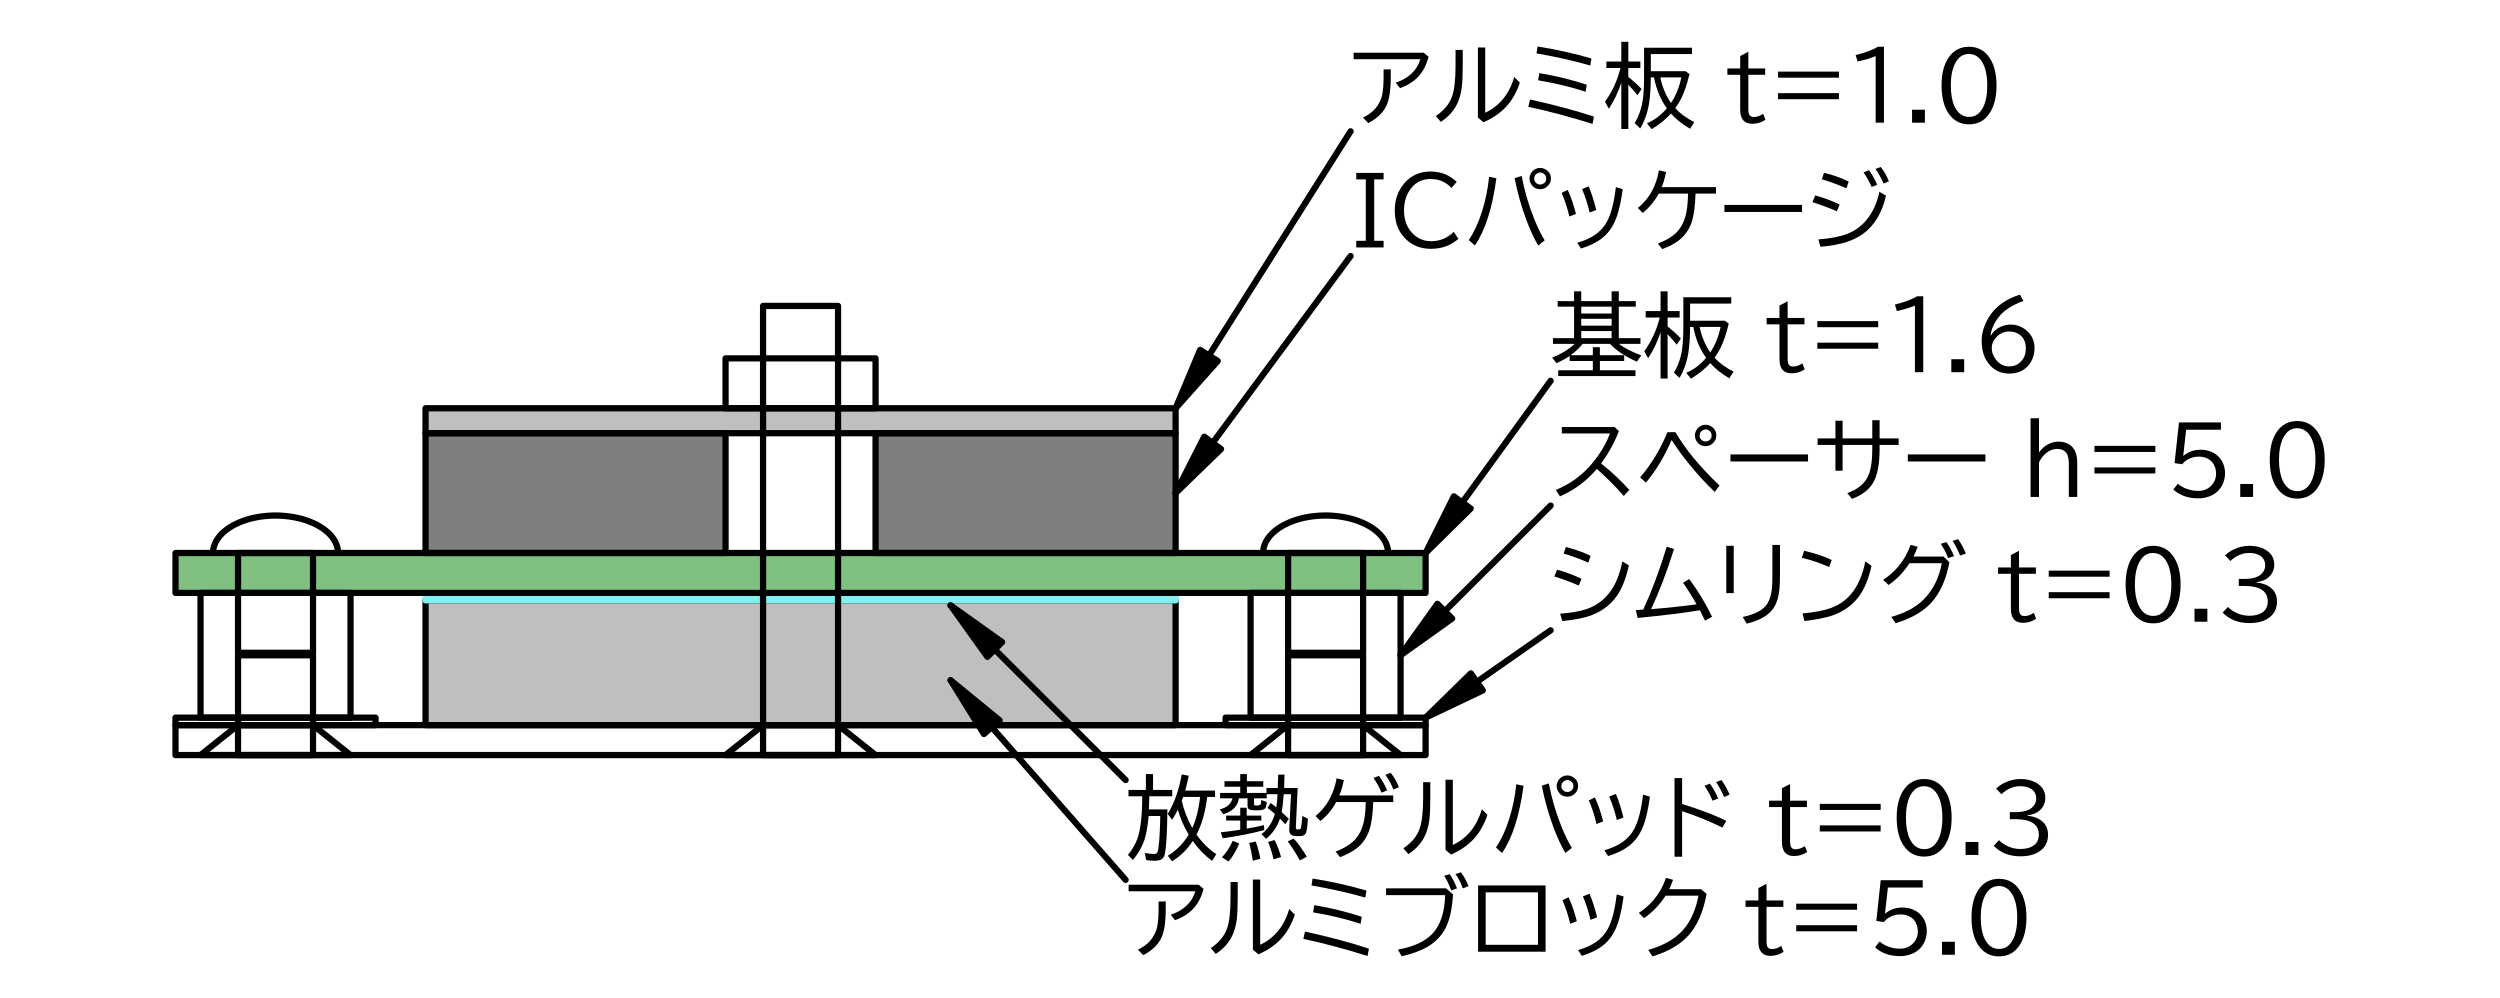 <?xml version="1.0" encoding="UTF-8" standalone="no"?>
<svg
   width="283pt"
   height="113pt"
   viewBox="0 0 283 113"
   version="1.2"
   id="svg1321"
   sodipodi:docname="heatsink-struct.svg"
   inkscape:version="1.1 (c68e22c387, 2021-05-23)"
   xmlns:inkscape="http://www.inkscape.org/namespaces/inkscape"
   xmlns:sodipodi="http://sodipodi.sourceforge.net/DTD/sodipodi-0.dtd"
   xmlns:xlink="http://www.w3.org/1999/xlink"
   xmlns="http://www.w3.org/2000/svg"
   xmlns:svg="http://www.w3.org/2000/svg">
  <sodipodi:namedview
     id="namedview1323"
     pagecolor="#ffffff"
     bordercolor="#666666"
     borderopacity="1.0"
     inkscape:pageshadow="2"
     inkscape:pageopacity="1"
     inkscape:pagecheckerboard="0"
     inkscape:document-units="pt"
     showgrid="false"
     inkscape:zoom="2"
     inkscape:cx="188.75"
     inkscape:cy="75.25"
     inkscape:window-width="1875"
     inkscape:window-height="925"
     inkscape:window-x="130"
     inkscape:window-y="130"
     inkscape:window-maximized="0"
     inkscape:current-layer="svg1321" />
  <defs
     id="defs940">
    <g
       id="g938">
      <symbol
         overflow="visible"
         id="glyph0-0">
        <path
           style="stroke:none;"
           d="M 1.297 -9.156 L 9.141 -9.156 L 9.141 1.25 L 1.297 1.25 Z M 4.938 -3.953 L 1.75 -8.266 L 1.75 0.359 Z M 5.219 -4.344 L 8.406 -8.703 L 2.031 -8.703 Z M 5.5 -3.953 L 8.688 0.359 L 8.688 -8.266 Z M 5.219 -3.562 L 2.031 0.797 L 8.406 0.797 Z M 5.219 -3.562 "
           id="path824" />
      </symbol>
      <symbol
         overflow="visible"
         id="glyph0-1">
        <path
           style="stroke:none;"
           d="M 0.344 -7.656 L 8.281 -7.656 L 8.828 -7.188 C 8.535 -6.051 8 -5.164 7.219 -4.531 C 6.781 -4.176 6.238 -3.879 5.594 -3.641 L 5.109 -4.266 C 6.066 -4.578 6.816 -5.094 7.359 -5.812 C 7.598 -6.145 7.773 -6.516 7.891 -6.922 L 0.344 -6.922 Z M 3.734 -5.766 L 4.547 -5.766 L 4.547 -4.906 C 4.547 -3.582 4.414 -2.578 4.156 -1.891 C 3.801 -0.984 3.082 -0.25 2 0.312 L 1.391 -0.312 C 2.141 -0.664 2.695 -1.125 3.062 -1.688 C 3.301 -2.062 3.469 -2.441 3.562 -2.828 C 3.676 -3.367 3.734 -4.062 3.734 -4.906 Z M 3.734 -5.766 "
           id="path827" />
      </symbol>
      <symbol
         overflow="visible"
         id="glyph0-2">
        <path
           style="stroke:none;"
           d="M 2.625 -7.969 L 3.438 -7.969 L 3.438 -6.188 C 3.438 -5.094 3.398 -4.258 3.328 -3.688 C 3.223 -2.957 3.051 -2.352 2.812 -1.875 C 2.406 -1.039 1.785 -0.359 0.953 0.172 L 0.391 -0.484 C 1.316 -1.109 1.93 -1.852 2.234 -2.719 C 2.492 -3.457 2.625 -4.602 2.625 -6.156 Z M 5.156 -8.25 L 5.984 -8.25 L 5.984 -0.859 C 6.703 -1.191 7.332 -1.66 7.875 -2.266 C 8.508 -2.992 8.973 -3.875 9.266 -4.906 L 9.906 -4.266 C 9.531 -3.16 9.004 -2.242 8.328 -1.516 C 7.66 -0.805 6.812 -0.227 5.781 0.219 L 5.156 -0.312 Z M 5.156 -8.25 "
           id="path830" />
      </symbol>
      <symbol
         overflow="visible"
         id="glyph0-3">
        <path
           style="stroke:none;"
           d="M 7.688 -6.203 C 5.852 -6.734 3.82 -7.191 1.594 -7.578 L 1.719 -8.359 C 3.926 -8.004 5.957 -7.551 7.812 -7 Z M 7.156 -3.234 C 5.508 -3.773 3.719 -4.207 1.781 -4.531 L 1.906 -5.344 C 3.801 -5.031 5.594 -4.594 7.281 -4.031 Z M 7.938 0.406 C 5.312 -0.414 2.891 -1.062 0.672 -1.531 L 0.859 -2.359 C 3.691 -1.734 6.102 -1.086 8.094 -0.422 Z M 7.938 0.406 "
           id="path833" />
      </symbol>
      <symbol
         overflow="visible"
         id="glyph0-4">
        <path
           style="stroke:none;"
           d="M 2.016 -4.266 C 1.691 -3.234 1.223 -2.25 0.609 -1.312 L 0.172 -2.109 C 0.992 -3.254 1.578 -4.523 1.922 -5.922 L 0.328 -5.922 L 0.328 -6.656 L 2.016 -6.656 L 2.016 -8.891 L 2.812 -8.891 L 2.812 -6.656 L 4.172 -6.656 L 4.172 -5.922 L 2.812 -5.922 L 2.812 -4.922 C 3.383 -4.461 3.883 -4.004 4.312 -3.547 L 3.844 -2.844 C 3.582 -3.176 3.254 -3.555 2.859 -3.984 C 2.836 -4.004 2.82 -4.023 2.812 -4.047 L 2.812 0.984 L 2.016 0.984 Z M 5.359 -7.5 L 5.359 -5.562 L 9.297 -5.562 L 9.734 -5.234 C 9.461 -4.098 9.145 -3.164 8.781 -2.438 C 8.602 -2.094 8.383 -1.738 8.125 -1.375 C 8.676 -0.77 9.395 -0.242 10.281 0.203 L 9.797 0.953 C 8.93 0.453 8.211 -0.117 7.641 -0.766 C 7.055 -0.117 6.328 0.469 5.453 1 L 4.922 0.344 C 5.461 0.094 5.914 -0.18 6.281 -0.484 C 6.562 -0.703 6.859 -0.992 7.172 -1.359 C 6.461 -2.348 5.977 -3.516 5.719 -4.859 L 5.359 -4.859 C 5.348 -3.711 5.285 -2.758 5.172 -2 C 5.016 -0.938 4.676 0.035 4.156 0.922 L 3.531 0.312 C 4.008 -0.477 4.316 -1.367 4.453 -2.359 C 4.547 -3.047 4.594 -3.906 4.594 -4.938 L 4.594 -8.219 L 10.016 -8.219 L 10.016 -7.5 Z M 7.641 -1.969 C 8.191 -2.789 8.582 -3.754 8.812 -4.859 L 6.438 -4.859 C 6.656 -3.785 7.055 -2.82 7.641 -1.969 Z M 7.641 -1.969 "
           id="path836" />
      </symbol>
      <symbol
         overflow="visible"
         id="glyph0-5">
        <path
           style="stroke:none;"
           d=""
           id="path839" />
      </symbol>
      <symbol
         overflow="visible"
         id="glyph0-6">
        <path
           style="stroke:none;"
           d="M 2.516 -7.766 L 2.516 -5.875 L 4.422 -5.875 L 4.422 -5.156 L 2.516 -5.156 L 2.516 -1.328 C 2.516 -1.035 2.539 -0.828 2.594 -0.703 C 2.676 -0.484 2.852 -0.375 3.125 -0.375 C 3.477 -0.375 3.832 -0.492 4.188 -0.734 L 4.453 -0.062 C 4.004 0.238 3.508 0.391 2.969 0.391 C 2.051 0.391 1.594 -0.141 1.594 -1.203 L 1.594 -5.156 L 0.141 -5.156 L 0.141 -5.875 L 1.594 -5.875 L 1.594 -7.281 Z M 2.516 -7.766 "
           id="path842" />
      </symbol>
      <symbol
         overflow="visible"
         id="glyph0-7">
        <path
           style="stroke:none;"
           d="M 0.938 -5.516 L 7.828 -5.516 L 7.828 -4.828 L 0.938 -4.828 Z M 0.938 -3.078 L 7.828 -3.078 L 7.828 -2.391 L 0.938 -2.391 Z M 0.938 -3.078 "
           id="path845" />
      </symbol>
      <symbol
         overflow="visible"
         id="glyph0-8">
        <path
           style="stroke:none;"
           d="M 3.203 0.266 L 3.203 -7.266 C 2.629 -7.035 1.945 -6.832 1.156 -6.656 L 0.938 -7.391 C 2.062 -7.672 2.898 -7.984 3.453 -8.328 L 4.141 -8.328 L 4.141 0.266 Z M 3.203 0.266 "
           id="path848" />
      </symbol>
      <symbol
         overflow="visible"
         id="glyph0-9">
        <path
           style="stroke:none;"
           d="M 0.734 -1.203 L 2.188 -1.203 L 2.188 0.266 L 0.734 0.266 Z M 0.734 -1.203 "
           id="path851" />
      </symbol>
      <symbol
         overflow="visible"
         id="glyph0-10">
        <path
           style="stroke:none;"
           d="M 3.969 -8.328 C 4.957 -8.328 5.727 -7.914 6.281 -7.094 C 6.812 -6.32 7.078 -5.273 7.078 -3.953 C 7.078 -2.734 6.852 -1.742 6.406 -0.984 C 5.852 -0.023 5.039 0.453 3.969 0.453 C 2.957 0.453 2.172 0.02 1.609 -0.844 C 1.109 -1.613 0.859 -2.648 0.859 -3.953 C 0.859 -5.316 1.141 -6.391 1.703 -7.172 C 2.254 -7.941 3.008 -8.328 3.969 -8.328 Z M 3.953 -7.516 C 3.285 -7.516 2.77 -7.164 2.406 -6.469 C 2.07 -5.832 1.906 -4.992 1.906 -3.953 C 1.906 -2.973 2.047 -2.18 2.328 -1.578 C 2.703 -0.785 3.25 -0.391 3.969 -0.391 C 4.625 -0.379 5.141 -0.711 5.516 -1.391 C 5.859 -2.023 6.031 -2.875 6.031 -3.938 C 6.031 -5.062 5.844 -5.941 5.469 -6.578 C 5.094 -7.203 4.586 -7.516 3.953 -7.516 Z M 3.953 -7.516 "
           id="path854" />
      </symbol>
      <symbol
         overflow="visible"
         id="glyph0-11">
        <path
           style="stroke:none;"
           d="M 0.641 -8.172 L 3.734 -8.172 L 3.734 -7.438 L 2.672 -7.438 L 2.672 -0.484 L 3.734 -0.484 L 3.734 0.266 L 0.641 0.266 L 0.641 -0.484 L 1.719 -0.484 L 1.719 -7.438 L 0.641 -7.438 Z M 0.641 -8.172 "
           id="path857" />
      </symbol>
      <symbol
         overflow="visible"
         id="glyph0-12">
        <path
           style="stroke:none;"
           d="M 7.812 -0.703 C 6.938 0.055 5.895 0.43 4.688 0.422 C 3.438 0.422 2.414 -0.023 1.625 -0.922 C 0.945 -1.68 0.609 -2.688 0.609 -3.938 C 0.609 -4.957 0.867 -5.848 1.391 -6.609 C 1.555 -6.859 1.75 -7.086 1.969 -7.297 C 2.707 -7.984 3.594 -8.328 4.625 -8.328 C 5.258 -8.328 5.844 -8.219 6.375 -8 C 6.781 -7.82 7.195 -7.539 7.625 -7.156 L 7.031 -6.469 C 6.633 -6.875 6.223 -7.148 5.797 -7.297 C 5.461 -7.41 5.094 -7.473 4.688 -7.484 C 3.781 -7.484 3.055 -7.156 2.516 -6.5 C 1.941 -5.812 1.656 -4.953 1.656 -3.922 C 1.656 -3.035 1.879 -2.285 2.328 -1.672 C 2.598 -1.297 2.93 -1 3.328 -0.781 C 3.754 -0.551 4.207 -0.438 4.688 -0.438 C 5.707 -0.438 6.57 -0.789 7.281 -1.5 Z M 7.812 -0.703 "
           id="path860" />
      </symbol>
      <symbol
         overflow="visible"
         id="glyph0-13">
        <path
           style="stroke:none;"
           d="M 0.672 -0.578 C 1.254 -1.422 1.754 -2.5 2.172 -3.812 C 2.578 -5.102 2.844 -6.41 2.969 -7.734 L 3.797 -7.562 C 3.336 -4.164 2.523 -1.629 1.359 0.047 Z M 8.531 0.047 C 8.07 -0.723 7.629 -1.676 7.203 -2.812 C 6.641 -4.312 6.191 -5.898 5.859 -7.578 L 6.656 -7.828 C 6.969 -6.18 7.43 -4.586 8.047 -3.047 C 8.422 -2.098 8.828 -1.258 9.266 -0.531 Z M 8.766 -8.734 C 8.992 -8.734 9.211 -8.664 9.422 -8.531 C 9.785 -8.289 9.969 -7.957 9.969 -7.531 C 9.969 -7.195 9.848 -6.914 9.609 -6.688 C 9.367 -6.445 9.082 -6.328 8.75 -6.328 C 8.562 -6.328 8.379 -6.367 8.203 -6.453 C 8.016 -6.547 7.863 -6.688 7.75 -6.875 C 7.613 -7.07 7.547 -7.297 7.547 -7.547 C 7.547 -7.734 7.598 -7.922 7.703 -8.109 C 7.805 -8.297 7.941 -8.441 8.109 -8.547 C 8.305 -8.672 8.523 -8.734 8.766 -8.734 Z M 8.75 -8.219 C 8.633 -8.207 8.52 -8.172 8.406 -8.109 C 8.188 -7.984 8.078 -7.789 8.078 -7.531 C 8.078 -7.352 8.133 -7.203 8.25 -7.078 C 8.383 -6.93 8.555 -6.859 8.766 -6.859 C 8.867 -6.848 8.973 -6.875 9.078 -6.938 C 9.316 -7.062 9.438 -7.258 9.438 -7.531 C 9.438 -7.719 9.367 -7.879 9.234 -8.016 C 9.098 -8.148 8.938 -8.219 8.75 -8.219 Z M 8.75 -8.219 "
           id="path863" />
      </symbol>
      <symbol
         overflow="visible"
         id="glyph0-14">
        <path
           style="stroke:none;"
           d="M 1.703 -3.234 C 1.484 -4.191 1.191 -5.082 0.828 -5.906 L 1.516 -6.25 C 1.867 -5.508 2.18 -4.602 2.453 -3.531 Z M 4 -3.688 C 3.789 -4.613 3.504 -5.5 3.141 -6.344 L 3.891 -6.641 C 4.203 -5.922 4.488 -5.031 4.75 -3.969 Z M 2.594 -0.266 C 4.219 -0.711 5.336 -1.504 5.953 -2.641 C 6.43 -3.523 6.77 -4.832 6.969 -6.562 L 7.75 -6.328 C 7.57 -5.047 7.352 -4.031 7.094 -3.281 C 6.719 -2.195 6.156 -1.363 5.406 -0.781 C 4.801 -0.301 4.004 0.086 3.016 0.391 Z M 2.594 -0.266 "
           id="path866" />
      </symbol>
      <symbol
         overflow="visible"
         id="glyph0-15">
        <path
           style="stroke:none;"
           d="M 9.438 -5.828 L 7.125 -5.828 C 7.082 -4.473 6.945 -3.426 6.719 -2.688 C 6.438 -1.82 5.969 -1.125 5.312 -0.594 C 4.812 -0.188 4.16 0.16 3.359 0.453 L 2.859 -0.172 C 3.691 -0.492 4.344 -0.863 4.812 -1.281 C 5.445 -1.852 5.867 -2.645 6.078 -3.656 C 6.191 -4.207 6.258 -4.93 6.281 -5.828 L 2.953 -5.828 C 2.523 -5.004 1.922 -4.273 1.141 -3.641 L 0.594 -4.203 C 1.875 -5.234 2.672 -6.656 2.984 -8.469 L 3.797 -8.266 C 3.641 -7.547 3.473 -6.977 3.297 -6.562 L 9.438 -6.562 Z M 9.438 -5.828 "
           id="path869" />
      </symbol>
      <symbol
         overflow="visible"
         id="glyph0-16">
        <path
           style="stroke:none;"
           d="M 0.594 -4.547 L 9.375 -4.547 L 9.375 -3.75 L 0.594 -3.75 Z M 0.594 -4.547 "
           id="path872" />
      </symbol>
      <symbol
         overflow="visible"
         id="glyph0-17">
        <path
           style="stroke:none;"
           d="M 4.359 -6.422 C 3.516 -6.805 2.586 -7.148 1.578 -7.453 L 1.828 -8.188 C 2.879 -7.926 3.812 -7.594 4.625 -7.188 Z M 3.281 -3.828 C 2.539 -4.16 1.617 -4.504 0.516 -4.859 L 0.828 -5.625 C 1.836 -5.344 2.758 -5 3.594 -4.594 Z M 1.188 -0.641 C 2.582 -0.754 3.664 -0.961 4.438 -1.266 C 5.426 -1.648 6.234 -2.273 6.859 -3.141 C 7.453 -3.941 7.863 -4.906 8.094 -6.031 L 8.844 -5.594 C 8.406 -3.707 7.582 -2.301 6.375 -1.375 C 5.594 -0.77 4.625 -0.348 3.469 -0.109 C 2.906 0.023 2.223 0.125 1.422 0.188 Z M 7.219 -6.578 C 6.988 -7.117 6.68 -7.672 6.297 -8.234 L 6.922 -8.484 C 7.305 -7.93 7.613 -7.379 7.844 -6.828 Z M 8.562 -6.969 C 8.301 -7.582 8 -8.133 7.656 -8.625 L 8.25 -8.844 C 8.613 -8.383 8.922 -7.844 9.172 -7.219 Z M 8.562 -6.969 "
           id="path875" />
      </symbol>
      <symbol
         overflow="visible"
         id="glyph0-18">
        <path
           style="stroke:none;"
           d="M 1.266 -7.656 L 7.234 -7.656 L 7.734 -7.188 C 7.223 -5.883 6.551 -4.66 5.719 -3.516 C 6.863 -2.617 7.926 -1.625 8.906 -0.531 L 8.281 0.156 C 7.352 -0.914 6.336 -1.938 5.234 -2.906 C 4.086 -1.551 2.695 -0.516 1.062 0.203 L 0.594 -0.531 C 2.219 -1.195 3.582 -2.191 4.688 -3.516 C 5.625 -4.648 6.301 -5.785 6.719 -6.922 L 1.266 -6.922 Z M 1.266 -7.656 "
           id="path878" />
      </symbol>
      <symbol
         overflow="visible"
         id="glyph0-19">
        <path
           style="stroke:none;"
           d="M 0.406 -1.953 C 1.656 -3.398 2.688 -5.102 3.5 -7.062 L 4.406 -7.062 C 5.52 -5.145 7.18 -3.133 9.391 -1.031 L 8.859 -0.297 C 7.879 -1.223 6.922 -2.266 5.984 -3.422 C 5.223 -4.348 4.562 -5.254 4 -6.141 L 3.953 -6.141 C 3.148 -4.285 2.188 -2.691 1.062 -1.359 Z M 7.828 -7.906 C 8.055 -7.906 8.273 -7.836 8.484 -7.703 C 8.848 -7.461 9.031 -7.125 9.031 -6.688 C 9.031 -6.363 8.91 -6.082 8.672 -5.844 C 8.43 -5.602 8.145 -5.484 7.812 -5.484 C 7.625 -5.484 7.441 -5.523 7.266 -5.609 C 7.078 -5.703 6.926 -5.844 6.812 -6.031 C 6.676 -6.238 6.609 -6.461 6.609 -6.703 C 6.609 -6.891 6.66 -7.082 6.766 -7.281 C 6.867 -7.457 7.004 -7.602 7.172 -7.719 C 7.367 -7.844 7.586 -7.906 7.828 -7.906 Z M 7.812 -7.375 C 7.695 -7.363 7.582 -7.328 7.469 -7.266 C 7.25 -7.141 7.141 -6.945 7.141 -6.688 C 7.141 -6.508 7.195 -6.359 7.312 -6.234 C 7.445 -6.086 7.617 -6.016 7.828 -6.016 C 7.93 -6.016 8.035 -6.039 8.141 -6.094 C 8.379 -6.219 8.5 -6.414 8.5 -6.688 C 8.5 -6.875 8.43 -7.039 8.297 -7.188 C 8.16 -7.312 8 -7.375 7.812 -7.375 Z M 7.812 -7.375 "
           id="path881" />
      </symbol>
      <symbol
         overflow="visible"
         id="glyph0-20">
        <path
           style="stroke:none;"
           d="M 6.609 -8.422 L 7.438 -8.422 L 7.438 -6.359 L 9.594 -6.359 L 9.594 -5.625 L 7.438 -5.625 L 7.438 -5.156 C 7.438 -3.477 7.203 -2.223 6.734 -1.391 C 6.254 -0.555 5.445 0.066 4.312 0.484 L 3.781 -0.172 C 4.945 -0.578 5.734 -1.223 6.141 -2.109 C 6.453 -2.785 6.609 -3.797 6.609 -5.141 L 6.609 -5.625 L 3.25 -5.625 L 3.25 -2.703 L 2.438 -2.703 L 2.438 -5.625 L 0.422 -5.625 L 0.422 -6.359 L 2.438 -6.359 L 2.438 -8.359 L 3.25 -8.359 L 3.25 -6.359 L 6.609 -6.359 Z M 6.609 -8.422 "
           id="path884" />
      </symbol>
      <symbol
         overflow="visible"
         id="glyph0-21">
        <path
           style="stroke:none;"
           d="M 1 -8.641 L 1.953 -8.641 L 1.953 -4.781 C 2.234 -5.164 2.562 -5.461 2.938 -5.672 C 3.332 -5.891 3.738 -6 4.156 -6 C 4.938 -5.988 5.508 -5.723 5.875 -5.203 C 6.145 -4.816 6.281 -4.289 6.281 -3.625 L 6.281 0.266 L 5.328 0.266 L 5.328 -3.5 C 5.328 -4.02 5.242 -4.41 5.078 -4.672 C 4.848 -5.004 4.492 -5.172 4.016 -5.172 C 3.672 -5.172 3.344 -5.078 3.031 -4.891 C 2.562 -4.598 2.203 -4.18 1.953 -3.641 L 1.953 0.266 L 1 0.266 Z M 1 -8.641 "
           id="path887" />
      </symbol>
      <symbol
         overflow="visible"
         id="glyph0-22">
        <path
           style="stroke:none;"
           d="M 1.719 -8.172 L 6.469 -8.172 L 6.469 -7.344 L 2.531 -7.344 L 2.203 -4.406 L 2.25 -4.406 C 2.77 -4.852 3.41 -5.078 4.172 -5.078 C 4.898 -5.078 5.52 -4.867 6.031 -4.453 C 6.625 -3.953 6.926 -3.266 6.938 -2.391 C 6.926 -1.828 6.785 -1.328 6.516 -0.891 C 6.18 -0.348 5.695 0.023 5.062 0.234 C 4.707 0.359 4.32 0.422 3.906 0.422 C 2.738 0.422 1.797 0.086 1.078 -0.578 L 1.594 -1.234 C 1.875 -0.984 2.207 -0.789 2.594 -0.656 C 3.031 -0.488 3.469 -0.41 3.906 -0.422 C 4.508 -0.422 5.004 -0.625 5.391 -1.031 C 5.742 -1.395 5.922 -1.848 5.922 -2.391 C 5.91 -2.93 5.75 -3.375 5.438 -3.719 C 5.07 -4.102 4.578 -4.297 3.953 -4.297 C 3.504 -4.297 3.086 -4.188 2.703 -3.969 C 2.441 -3.82 2.238 -3.645 2.094 -3.438 L 1.219 -3.562 Z M 1.719 -8.172 "
           id="path890" />
      </symbol>
      <symbol
         overflow="visible"
         id="glyph0-23">
        <path
           style="stroke:none;"
           d="M 4.266 -6.422 C 3.41 -6.805 2.477 -7.148 1.469 -7.453 L 1.734 -8.188 C 2.773 -7.926 3.707 -7.594 4.531 -7.188 Z M 3.188 -3.828 C 2.445 -4.16 1.523 -4.504 0.422 -4.859 L 0.734 -5.625 C 1.742 -5.344 2.664 -5 3.5 -4.594 Z M 1.078 -0.641 C 2.328 -0.734 3.332 -0.91 4.094 -1.172 C 5.363 -1.617 6.352 -2.43 7.062 -3.609 C 7.531 -4.398 7.883 -5.383 8.125 -6.562 L 8.859 -6.109 C 8.555 -4.711 8.125 -3.594 7.562 -2.75 C 6.875 -1.727 5.922 -0.977 4.703 -0.5 C 3.848 -0.164 2.723 0.062 1.328 0.188 Z M 1.078 -0.641 "
           id="path893" />
      </symbol>
      <symbol
         overflow="visible"
         id="glyph0-24">
        <path
           style="stroke:none;"
           d="M 0.391 -1.047 C 0.609 -1.055 0.891 -1.078 1.234 -1.109 C 2.191 -3.191 3.078 -5.562 3.891 -8.219 L 4.719 -7.969 C 3.906 -5.383 3.039 -3.113 2.125 -1.156 C 3.957 -1.301 5.672 -1.484 7.266 -1.703 C 6.711 -2.68 6.203 -3.492 5.734 -4.141 L 6.438 -4.562 C 7.375 -3.32 8.238 -1.898 9.031 -0.297 L 8.219 0.141 L 8.203 0.109 C 8.047 -0.211 7.879 -0.555 7.703 -0.922 L 7.641 -1.031 C 5.973 -0.75 3.625 -0.457 0.594 -0.156 Z M 0.391 -1.047 "
           id="path896" />
      </symbol>
      <symbol
         overflow="visible"
         id="glyph0-25">
        <path
           style="stroke:none;"
           d="M 1.219 -8.328 L 2.062 -8.328 L 2.062 -2.969 L 1.219 -2.969 Z M 6.438 -8.422 L 7.297 -8.422 L 7.297 -4.938 C 7.297 -3.758 7.211 -2.895 7.047 -2.344 C 6.867 -1.738 6.613 -1.258 6.281 -0.906 C 5.688 -0.281 4.77 0.18 3.531 0.484 L 3.078 -0.266 C 4.516 -0.578 5.453 -1.094 5.891 -1.812 C 6.16 -2.281 6.328 -2.867 6.391 -3.578 C 6.422 -3.91 6.438 -4.363 6.438 -4.938 Z M 6.438 -8.422 "
           id="path899" />
      </symbol>
      <symbol
         overflow="visible"
         id="glyph0-26">
        <path
           style="stroke:none;"
           d="M 4.078 -5.922 C 3.109 -6.359 2.078 -6.707 0.984 -6.969 L 1.25 -7.766 C 2.562 -7.453 3.602 -7.102 4.375 -6.719 Z M 1.062 -0.672 C 2.438 -0.797 3.52 -1.004 4.312 -1.297 C 6.352 -2.055 7.641 -3.812 8.172 -6.562 L 8.875 -6.062 C 8.551 -4.57 8.055 -3.391 7.391 -2.516 C 6.648 -1.547 5.648 -0.848 4.391 -0.422 C 3.598 -0.16 2.562 0.039 1.281 0.188 Z M 1.062 -0.672 "
           id="path902" />
      </symbol>
      <symbol
         overflow="visible"
         id="glyph0-27">
        <path
           style="stroke:none;"
           d="M 7.531 -7.109 L 8.203 -6.469 C 7.848 -4.531 7.16 -3 6.141 -1.875 C 5.211 -0.863 3.867 -0.094 2.109 0.438 L 1.625 -0.281 C 3.219 -0.719 4.457 -1.395 5.344 -2.312 C 6.352 -3.332 7.02 -4.68 7.344 -6.359 L 3.688 -6.359 C 3.031 -5.348 2.238 -4.523 1.312 -3.891 L 0.703 -4.469 C 1.391 -4.926 1.969 -5.438 2.438 -6 C 3.008 -6.676 3.469 -7.488 3.812 -8.438 L 4.609 -8.219 C 4.473 -7.844 4.316 -7.473 4.141 -7.109 Z M 8.062 -6.938 C 7.844 -7.52 7.562 -8.055 7.219 -8.547 L 7.859 -8.75 C 8.211 -8.258 8.5 -7.727 8.719 -7.156 Z M 9.406 -7.219 C 9.164 -7.844 8.883 -8.398 8.562 -8.891 L 9.188 -9.078 C 9.539 -8.578 9.832 -8.035 10.062 -7.453 Z M 9.406 -7.219 "
           id="path905" />
      </symbol>
      <symbol
         overflow="visible"
         id="glyph0-28">
        <path
           style="stroke:none;"
           d="M 2.531 -4.578 L 3.188 -4.578 C 3.832 -4.578 4.352 -4.68 4.75 -4.891 C 4.832 -4.93 4.914 -4.988 5 -5.062 C 5.344 -5.344 5.516 -5.695 5.516 -6.125 C 5.516 -6.57 5.336 -6.926 4.984 -7.188 C 4.648 -7.406 4.223 -7.516 3.703 -7.516 C 2.93 -7.516 2.223 -7.211 1.578 -6.609 L 0.984 -7.234 C 1.242 -7.504 1.551 -7.723 1.906 -7.891 C 2.488 -8.18 3.102 -8.328 3.75 -8.328 C 4.414 -8.328 4.992 -8.191 5.484 -7.922 C 6.191 -7.523 6.547 -6.953 6.547 -6.203 C 6.547 -5.629 6.336 -5.156 5.922 -4.781 C 5.598 -4.477 5.133 -4.289 4.531 -4.219 L 4.531 -4.172 C 5.25 -4.098 5.805 -3.883 6.203 -3.531 C 6.641 -3.156 6.859 -2.645 6.859 -2 C 6.848 -1.188 6.523 -0.566 5.891 -0.141 C 5.348 0.234 4.625 0.422 3.719 0.422 C 2.477 0.422 1.473 0.023 0.703 -0.766 L 1.312 -1.406 C 1.52 -1.176 1.766 -0.988 2.047 -0.844 C 2.566 -0.551 3.125 -0.406 3.719 -0.406 C 4.383 -0.406 4.91 -0.555 5.297 -0.859 C 5.641 -1.141 5.812 -1.523 5.812 -2.016 C 5.812 -3.191 4.93 -3.781 3.172 -3.781 L 2.531 -3.781 Z M 2.531 -4.578 "
           id="path908" />
      </symbol>
      <symbol
         overflow="visible"
         id="glyph0-29">
        <path
           style="stroke:none;"
           d="M 0.859 -7.25 L 7.656 -7.25 L 8.438 -6.562 C 8.352 -5.07 8.109 -3.879 7.703 -2.984 C 7.266 -2.023 6.578 -1.258 5.641 -0.688 C 4.898 -0.227 3.895 0.145 2.625 0.438 L 2.203 -0.312 C 4.035 -0.645 5.367 -1.281 6.203 -2.219 C 7.047 -3.176 7.492 -4.598 7.547 -6.484 L 0.859 -6.484 Z M 8.234 -7.016 C 8.004 -7.648 7.738 -8.203 7.438 -8.672 L 8.062 -8.859 C 8.363 -8.422 8.641 -7.883 8.891 -7.25 Z M 9.547 -7.25 C 9.336 -7.844 9.062 -8.383 8.719 -8.875 L 9.344 -9.062 C 9.688 -8.582 9.969 -8.062 10.188 -7.5 Z M 9.547 -7.25 "
           id="path911" />
      </symbol>
      <symbol
         overflow="visible"
         id="glyph0-30">
        <path
           style="stroke:none;"
           d="M 1.078 -7.578 L 8.719 -7.578 L 8.719 -0.078 L 1.078 -0.078 Z M 1.938 -6.797 L 1.938 -0.859 L 7.859 -0.859 L 7.859 -6.797 Z M 1.938 -6.797 "
           id="path914" />
      </symbol>
      <symbol
         overflow="visible"
         id="glyph0-31">
        <path
           style="stroke:none;"
           d="M 7.656 -7.156 L 8.281 -6.625 C 7.906 -4.562 7.207 -2.977 6.188 -1.875 C 5.258 -0.863 3.914 -0.086 2.156 0.453 L 1.672 -0.281 C 3.379 -0.758 4.691 -1.508 5.609 -2.531 C 6.473 -3.5 7.055 -4.797 7.359 -6.422 L 3.641 -6.422 C 2.961 -5.379 2.148 -4.531 1.203 -3.875 L 0.609 -4.469 C 1.285 -4.914 1.852 -5.414 2.312 -5.969 C 2.895 -6.656 3.352 -7.477 3.688 -8.438 L 4.484 -8.219 C 4.348 -7.82 4.203 -7.469 4.047 -7.156 Z M 7.656 -7.156 "
           id="path917" />
      </symbol>
      <symbol
         overflow="visible"
         id="glyph0-32">
        <path
           style="stroke:none;"
           d="M 8.031 -2.031 C 8.695 -1.102 9.441 -0.367 10.266 0.172 L 9.797 0.938 C 8.961 0.332 8.234 -0.414 7.609 -1.312 C 6.953 -0.32 6.172 0.441 5.266 0.984 L 4.781 0.359 C 5.758 -0.242 6.547 -1.039 7.141 -2.031 C 6.566 -3.008 6.16 -3.953 5.922 -4.859 C 5.723 -4.461 5.504 -4.082 5.266 -3.719 L 4.766 -4.375 C 5.504 -5.57 6.035 -7.062 6.359 -8.844 L 7.156 -8.703 C 7.02 -8.055 6.883 -7.492 6.75 -7.016 L 10.125 -7.016 L 10.125 -6.297 L 9.234 -6.297 C 9.055 -4.68 8.656 -3.258 8.031 -2.031 Z M 7.547 -2.797 C 7.555 -2.816 7.57 -2.844 7.594 -2.875 C 8.008 -3.82 8.289 -4.961 8.438 -6.297 L 6.516 -6.297 C 6.453 -6.141 6.398 -5.992 6.359 -5.859 C 6.617 -4.754 7.016 -3.734 7.547 -2.797 Z M 2.688 -6.375 C 2.676 -5.914 2.66 -5.422 2.641 -4.891 L 4.734 -4.891 C 4.711 -2.367 4.617 -0.695 4.453 0.125 C 4.379 0.445 4.25 0.66 4.062 0.766 C 3.906 0.867 3.648 0.922 3.297 0.922 C 2.953 0.922 2.629 0.895 2.328 0.844 L 2.172 0.047 C 2.617 0.117 2.973 0.156 3.234 0.156 C 3.43 0.156 3.555 0.086 3.609 -0.047 C 3.773 -0.504 3.879 -1.797 3.922 -3.922 L 3.922 -4.141 L 2.609 -4.141 C 2.516 -3.117 2.379 -2.289 2.203 -1.656 C 1.941 -0.781 1.484 0.047 0.828 0.828 L 0.266 0.266 C 0.785 -0.367 1.156 -1.02 1.375 -1.688 C 1.707 -2.688 1.879 -4.25 1.891 -6.375 L 0.328 -6.375 L 0.328 -7.094 L 2.297 -7.094 L 2.297 -8.891 L 3.109 -8.891 L 3.109 -7.094 L 5.281 -7.094 L 5.281 -6.375 Z M 2.688 -6.375 "
           id="path920" />
      </symbol>
      <symbol
         overflow="visible"
         id="glyph0-33">
        <path
           style="stroke:none;"
           d="M 6.797 -7.312 L 6.844 -8.828 L 7.562 -8.828 L 7.516 -7.312 L 9.047 -7.312 L 8.844 -2.906 C 8.832 -2.875 8.832 -2.859 8.844 -2.859 C 8.844 -2.766 8.859 -2.703 8.891 -2.672 C 8.91 -2.629 8.988 -2.613 9.125 -2.625 C 9.27 -2.613 9.363 -2.66 9.406 -2.766 C 9.457 -2.879 9.516 -3.336 9.578 -4.141 L 10.203 -3.844 C 10.16 -2.957 10.082 -2.406 9.969 -2.188 C 9.883 -2.039 9.766 -1.945 9.609 -1.906 C 9.461 -1.875 9.285 -1.859 9.078 -1.859 C 8.754 -1.859 8.531 -1.895 8.406 -1.969 C 8.195 -2.07 8.094 -2.27 8.094 -2.562 C 8.094 -2.594 8.094 -2.613 8.094 -2.625 L 8.297 -6.609 L 7.469 -6.609 C 7.414 -5.785 7.336 -5.113 7.234 -4.594 C 7.453 -4.395 7.723 -4.141 8.047 -3.828 L 7.656 -3.203 C 7.414 -3.453 7.211 -3.664 7.047 -3.844 C 6.742 -2.926 6.219 -2.164 5.469 -1.562 L 4.953 -2.094 C 5.672 -2.633 6.176 -3.395 6.469 -4.375 C 6.445 -4.395 6.414 -4.426 6.375 -4.469 C 6.145 -4.664 5.898 -4.863 5.641 -5.062 L 5.984 -5.625 C 6.211 -5.445 6.426 -5.281 6.625 -5.125 C 6.707 -5.625 6.754 -6.117 6.766 -6.609 L 5.547 -6.609 L 5.547 -6.141 L 4.109 -6.141 L 4.109 -5.547 C 4.109 -5.441 4.129 -5.375 4.172 -5.344 C 4.203 -5.332 4.285 -5.328 4.422 -5.328 C 4.66 -5.328 4.805 -5.375 4.859 -5.469 C 4.891 -5.531 4.91 -5.691 4.922 -5.953 L 5.547 -5.734 C 5.535 -5.367 5.469 -5.117 5.344 -4.984 C 5.219 -4.848 4.898 -4.781 4.391 -4.781 C 3.961 -4.781 3.688 -4.816 3.562 -4.891 C 3.438 -4.961 3.375 -5.098 3.375 -5.297 L 3.375 -6.141 L 2.406 -6.141 C 2.258 -5.254 1.672 -4.656 0.641 -4.344 L 0.234 -4.891 C 1.047 -5.098 1.523 -5.516 1.672 -6.141 L 0.266 -6.141 L 0.266 -6.75 L 2.547 -6.75 L 2.547 -7.453 L 0.766 -7.453 L 0.766 -8.078 L 2.547 -8.078 L 2.547 -8.891 L 3.297 -8.891 L 3.297 -8.078 L 5.156 -8.078 L 5.156 -7.453 L 3.297 -7.453 L 3.297 -6.75 L 5.516 -6.75 L 5.516 -7.312 Z M 2.547 -4.188 L 2.547 -5.078 L 3.281 -5.078 L 3.281 -4.188 L 4.938 -4.188 L 4.938 -3.625 L 3.281 -3.625 L 3.281 -2.719 C 3.914 -2.812 4.566 -2.941 5.234 -3.109 L 5.266 -2.547 C 3.773 -2.148 2.207 -1.844 0.562 -1.625 L 0.344 -2.297 C 1.145 -2.379 1.879 -2.477 2.547 -2.594 L 2.547 -3.625 L 0.953 -3.625 L 0.953 -4.188 Z M 0.484 0.531 C 0.984 0 1.383 -0.617 1.688 -1.328 L 2.438 -1.031 C 2.07 -0.164 1.664 0.516 1.219 1.016 Z M 3.969 0.922 C 3.863 0.172 3.727 -0.5 3.562 -1.094 L 4.297 -1.25 C 4.504 -0.707 4.68 -0.055 4.828 0.703 Z M 6.328 0.766 C 6.148 0.023 5.941 -0.629 5.703 -1.203 L 6.438 -1.422 C 6.738 -0.805 6.984 -0.164 7.172 0.5 Z M 9.297 0.891 C 8.891 0.129 8.43 -0.586 7.922 -1.266 L 8.594 -1.594 C 9.125 -1.02 9.617 -0.332 10.078 0.469 Z M 9.297 0.891 "
           id="path923" />
      </symbol>
      <symbol
         overflow="visible"
         id="glyph0-34">
        <path
           style="stroke:none;"
           d="M 9.438 -5.719 L 7.172 -5.719 C 7.129 -4.375 6.988 -3.332 6.75 -2.594 C 6.457 -1.719 5.973 -1.016 5.297 -0.484 C 4.805 -0.109 4.18 0.223 3.422 0.516 L 2.906 -0.109 C 3.727 -0.422 4.367 -0.785 4.828 -1.203 C 5.473 -1.766 5.906 -2.555 6.125 -3.578 C 6.238 -4.129 6.305 -4.844 6.328 -5.719 L 2.969 -5.719 C 2.562 -4.906 1.969 -4.191 1.188 -3.578 L 0.641 -4.141 C 1.898 -5.16 2.695 -6.582 3.031 -8.406 L 3.844 -8.203 C 3.695 -7.473 3.523 -6.895 3.328 -6.469 L 9.438 -6.469 Z M 8.109 -6.781 C 7.898 -7.312 7.598 -7.867 7.203 -8.453 L 7.828 -8.688 C 8.203 -8.156 8.508 -7.609 8.75 -7.047 Z M 9.453 -7.141 C 9.211 -7.754 8.91 -8.312 8.547 -8.812 L 9.156 -9.031 C 9.531 -8.551 9.836 -8.008 10.078 -7.406 Z M 9.453 -7.141 "
           id="path926" />
      </symbol>
      <symbol
         overflow="visible"
         id="glyph0-35">
        <path
           style="stroke:none;"
           d="M 1.672 -8.438 L 2.531 -8.438 L 2.531 -5.5 C 4.645 -4.844 6.312 -4.207 7.531 -3.594 L 7.094 -2.828 C 5.738 -3.504 4.219 -4.125 2.531 -4.688 L 2.531 0.469 L 1.672 0.469 Z M 5.969 -5.875 C 5.75 -6.438 5.445 -7 5.062 -7.562 L 5.672 -7.812 C 6.066 -7.258 6.379 -6.695 6.609 -6.125 Z M 7.281 -6.281 C 7.031 -6.906 6.727 -7.473 6.375 -7.984 L 6.984 -8.203 C 7.336 -7.734 7.645 -7.188 7.906 -6.562 Z M 7.281 -6.281 "
           id="path929" />
      </symbol>
      <symbol
         overflow="visible"
         id="glyph0-36">
        <path
           style="stroke:none;"
           d="M 7.734 -2.938 C 8.391 -2.445 9.234 -2.016 10.266 -1.641 L 9.766 -0.922 C 8.422 -1.523 7.41 -2.195 6.734 -2.938 L 3.625 -2.938 C 3.258 -2.477 2.805 -2.051 2.266 -1.656 L 4.781 -1.656 L 4.781 -2.562 L 5.578 -2.562 L 5.578 -1.656 L 8.328 -1.656 L 8.328 -1 L 5.578 -1 L 5.578 0.047 L 9.609 0.047 L 9.609 0.703 L 0.859 0.703 L 0.859 0.047 L 4.781 0.047 L 4.781 -1 L 2.156 -1 L 2.156 -1.578 L 2.078 -1.516 C 1.68 -1.254 1.211 -1 0.672 -0.75 L 0.172 -1.391 C 1.191 -1.785 2.039 -2.301 2.719 -2.938 L 0.266 -2.938 L 0.266 -3.594 L 2.656 -3.594 L 2.656 -7.156 L 0.797 -7.156 L 0.797 -7.781 L 2.656 -7.781 L 2.656 -8.891 L 3.469 -8.891 L 3.469 -7.781 L 6.906 -7.781 L 6.906 -8.891 L 7.719 -8.891 L 7.719 -7.781 L 9.641 -7.781 L 9.641 -7.156 L 7.719 -7.156 L 7.719 -3.594 L 10.172 -3.594 L 10.172 -2.938 Z M 6.906 -7.156 L 3.469 -7.156 L 3.469 -6.375 L 6.906 -6.375 Z M 6.906 -5.781 L 3.469 -5.781 L 3.469 -5 L 6.906 -5 Z M 6.906 -4.391 L 3.469 -4.391 L 3.469 -3.594 L 6.906 -3.594 Z M 6.906 -4.391 "
           id="path932" />
      </symbol>
      <symbol
         overflow="visible"
         id="glyph0-37">
        <path
           style="stroke:none;"
           d="M 2 -3.891 C 2.258 -4.348 2.641 -4.68 3.141 -4.891 C 3.492 -5.047 3.859 -5.125 4.234 -5.125 C 4.922 -5.125 5.535 -4.891 6.078 -4.422 C 6.648 -3.91 6.938 -3.258 6.938 -2.469 C 6.938 -1.688 6.691 -1.016 6.203 -0.453 C 5.68 0.129 4.984 0.422 4.109 0.422 C 3.098 0.422 2.312 0.047 1.75 -0.703 C 1.469 -1.055 1.27 -1.426 1.156 -1.812 C 1.02 -2.25 0.953 -2.758 0.953 -3.344 C 0.953 -3.883 1.066 -4.441 1.297 -5.016 C 1.961 -6.723 3.297 -7.891 5.297 -8.516 L 5.672 -7.797 C 4.484 -7.359 3.609 -6.816 3.047 -6.172 C 2.422 -5.453 2.055 -4.691 1.953 -3.891 Z M 4.047 -4.344 C 3.504 -4.344 3.023 -4.129 2.609 -3.703 C 2.266 -3.336 2.094 -2.926 2.094 -2.469 C 2.094 -2.039 2.223 -1.645 2.484 -1.281 C 2.879 -0.688 3.406 -0.391 4.062 -0.391 C 4.633 -0.391 5.098 -0.594 5.453 -1 C 5.785 -1.375 5.953 -1.844 5.953 -2.406 C 5.953 -3.02 5.781 -3.492 5.438 -3.828 C 5.062 -4.172 4.598 -4.344 4.047 -4.344 Z M 4.047 -4.344 "
           id="path935" />
      </symbol>
    </g>
  </defs>
  <path
     style="fill:#808080;stroke:#000000;stroke-width:0.707;stroke-linecap:round;stroke-linejoin:round;stroke-miterlimit:10;stroke-opacity:1;fill-opacity:0.5"
     d="m 48.172,82.086 h 84.906 v -14.125 H 48.172 Z m 0,0"
     id="path942" />
  <path
     style="fill:#80f0f0;stroke:#80f0f0;stroke-width:0.707;stroke-linecap:round;stroke-linejoin:round;stroke-miterlimit:10;stroke-opacity:1;fill-opacity:1"
     d="M 48.172,67.961 H 133.078 V 67.117 H 48.172 Z m 0,0"
     id="path944" />
  <path
     style="fill:none;stroke:#000000;stroke-width:0.707;stroke-linecap:round;stroke-linejoin:round;stroke-miterlimit:10;stroke-opacity:1"
     d="M 19.867,85.473 H 161.379 V 82.086 H 19.867 Z m 0,0"
     id="path946" />
  <path
     style="fill:#80c080;stroke:#000000;stroke-width:0.707;stroke-linecap:round;stroke-linejoin:round;stroke-miterlimit:10;stroke-opacity:1;fill-opacity:1"
     d="M 19.867,67.117 H 161.379 V 62.598 H 19.867 Z m 0,0"
     id="path948" />
  <path
     style="fill:#000000;stroke:#000000;stroke-width:0.707;stroke-linecap:round;stroke-linejoin:round;stroke-miterlimit:10;stroke-opacity:1;fill-opacity:0.5"
     d="M 99.113,62.598 H 133.078 V 49.039 H 99.113 Z m 0,0"
     id="path950" />
  <path
     style="fill:#000000;stroke:#000000;stroke-width:0.707;stroke-linecap:round;stroke-linejoin:round;stroke-miterlimit:10;stroke-opacity:1;fill-opacity:0.5"
     d="M 48.172,62.598 H 82.133 V 49.039 H 48.172 Z m 0,0"
     id="path952" />
  <path
     style="fill:#808080;stroke:#000000;stroke-width:0.707;stroke-linecap:round;stroke-linejoin:round;stroke-miterlimit:10;stroke-opacity:1;fill-opacity:0.5"
     d="M 48.172,49.039 H 133.078 V 46.215 H 48.172 Z m 0,0"
     id="path954" />
  <path
     style="fill:none;stroke:#000000;stroke-width:0.707;stroke-linecap:round;stroke-linejoin:round;stroke-miterlimit:10;stroke-opacity:1"
     d="M 82.133,46.215 H 99.113 V 40.566 H 82.133 Z m 0,0"
     id="path956" />
  <path
     style="fill:none;stroke:#000000;stroke-width:0.707;stroke-linecap:round;stroke-linejoin:round;stroke-miterlimit:10;stroke-opacity:1"
     d="m 82.133,85.473 4.246,-3.387 h 8.488 l 4.246,3.387 z m 0,0"
     id="path958" />
  <path
     style="fill:none;stroke:#000000;stroke-width:0.707;stroke-linecap:round;stroke-linejoin:round;stroke-miterlimit:10;stroke-opacity:1"
     d="m 22.699,85.473 4.246,-3.387 h 8.488 l 4.246,3.387 H 22.699"
     id="path960" />
  <path
     style="fill:none;stroke:#000000;stroke-width:0.707;stroke-linecap:round;stroke-linejoin:round;stroke-miterlimit:10;stroke-opacity:1"
     d="m 141.566,85.473 4.246,-3.387 h 8.492 l 4.242,3.387 z m 0,0"
     id="path962" />
  <path
     style="fill:none;stroke:#000000;stroke-width:0.707;stroke-linecap:round;stroke-linejoin:round;stroke-miterlimit:10;stroke-opacity:1"
     d="m 141.566,81.238 h 16.98 V 67.117 h -16.98 z m 0,0"
     id="path964" />
  <path
     style="fill:none;stroke:#000000;stroke-width:0.707;stroke-linecap:round;stroke-linejoin:round;stroke-miterlimit:10;stroke-opacity:1"
     d="M 22.699,81.238 H 39.68 V 67.117 H 22.699 Z m 0,0"
     id="path966" />
  <path
     style="fill:none;stroke:#000000;stroke-width:0.707;stroke-linecap:round;stroke-linejoin:round;stroke-miterlimit:10;stroke-opacity:1"
     d="M 19.867,82.086 H 42.512 V 81.238 H 19.867 Z m 0,0"
     id="path968" />
  <path
     style="fill:none;stroke:#000000;stroke-width:0.707;stroke-linecap:round;stroke-linejoin:round;stroke-miterlimit:10;stroke-opacity:1"
     d="m 138.738,82.086 h 22.641 V 81.238 h -22.641 z m 0,0"
     id="path970" />
  <path
     style="fill:none;stroke:#000000;stroke-width:0.707;stroke-linecap:round;stroke-linejoin:round;stroke-miterlimit:10;stroke-opacity:1"
     d="m 26.945,85.473 h 8.488 V 74.176 h -8.488 z m 0,0"
     id="path972" />
  <path
     style="fill:none;stroke:#000000;stroke-width:0.707;stroke-linecap:round;stroke-linejoin:round;stroke-miterlimit:10;stroke-opacity:1"
     d="m 26.945,73.895 h 8.488 V 62.598 h -8.488 z m 0,0"
     id="path974" />
  <path
     style="fill:none;stroke:#000000;stroke-width:0.707;stroke-linecap:round;stroke-linejoin:round;stroke-miterlimit:10;stroke-opacity:1"
     d="m 145.812,73.895 h 8.492 V 62.598 h -8.492 z m 0,0"
     id="path976" />
  <path
     style="fill:none;stroke:#000000;stroke-width:0.707;stroke-linecap:round;stroke-linejoin:round;stroke-miterlimit:10;stroke-opacity:1"
     d="m 145.812,85.473 h 8.492 V 74.176 h -8.492 z m 0,0"
     id="path978" />
  <path
     style="fill:none;stroke:#000000;stroke-width:0.707;stroke-linecap:round;stroke-linejoin:round;stroke-miterlimit:10;stroke-opacity:1"
     d="m 38.266,62.598 -0.008,-0.211 -0.012,-0.102 -0.016,-0.105 -0.02,-0.102 -0.023,-0.105 -0.027,-0.102 -0.031,-0.102 -0.035,-0.102 -0.086,-0.203 -0.047,-0.098 -0.055,-0.102 -0.055,-0.098 -0.062,-0.098 -0.062,-0.094 -0.07,-0.098 -0.07,-0.094 -0.156,-0.187 -0.172,-0.18 -0.09,-0.09 -0.094,-0.086 -0.102,-0.086 -0.102,-0.082 -0.105,-0.086 -0.105,-0.078 -0.113,-0.082 -0.113,-0.078 -0.242,-0.148 -0.125,-0.074 -0.125,-0.07 -0.129,-0.07 -0.133,-0.066 -0.137,-0.063 -0.141,-0.066 -0.281,-0.117 -0.145,-0.059 -0.148,-0.055 -0.305,-0.102 -0.152,-0.047 -0.156,-0.047 -0.16,-0.043 -0.156,-0.039 -0.164,-0.039 -0.16,-0.039 -0.164,-0.031 -0.168,-0.031 -0.164,-0.031 -0.168,-0.023 -0.172,-0.027 -0.168,-0.019 -0.172,-0.019 -0.344,-0.031 -0.172,-0.012 -0.172,-0.008 -0.176,-0.008 -0.172,-0.004 H 31.016 l -0.172,0.004 -0.176,0.008 -0.172,0.008 -0.172,0.012 -0.344,0.031 -0.172,0.019 -0.168,0.019 -0.172,0.027 -0.168,0.023 -0.164,0.031 -0.168,0.031 -0.164,0.031 -0.16,0.039 -0.164,0.039 -0.16,0.039 -0.156,0.043 -0.156,0.047 -0.152,0.047 -0.305,0.102 -0.148,0.055 -0.289,0.117 -0.141,0.059 -0.137,0.066 -0.137,0.062 -0.133,0.066 -0.258,0.141 -0.363,0.223 -0.113,0.078 -0.113,0.082 -0.105,0.078 -0.105,0.086 -0.102,0.082 -0.102,0.086 -0.094,0.086 -0.18,0.18 -0.082,0.09 -0.156,0.187 -0.07,0.094 -0.07,0.098 -0.066,0.094 -0.059,0.098 -0.055,0.098 -0.055,0.102 -0.047,0.098 -0.047,0.102 -0.039,0.102 -0.035,0.102 -0.031,0.102 -0.027,0.102 -0.023,0.105 -0.02,0.102 -0.016,0.105 -0.012,0.102 -0.008,0.211"
     id="path980" />
  <path
     style="fill:none;stroke:#000000;stroke-width:0.707;stroke-linecap:round;stroke-linejoin:round;stroke-miterlimit:10;stroke-opacity:1"
     d="M 157.133,62.598 V 62.492 l -0.008,-0.105 -0.012,-0.102 -0.016,-0.105 -0.019,-0.102 -0.024,-0.105 -0.027,-0.102 -0.031,-0.102 -0.035,-0.102 -0.039,-0.102 -0.047,-0.102 -0.047,-0.098 -0.051,-0.102 -0.117,-0.195 -0.066,-0.094 -0.066,-0.098 -0.148,-0.187 -0.082,-0.094 -0.082,-0.09 -0.18,-0.18 -0.094,-0.086 -0.098,-0.086 -0.102,-0.082 -0.105,-0.086 -0.109,-0.078 -0.113,-0.082 -0.113,-0.078 -0.117,-0.074 -0.121,-0.074 -0.125,-0.074 -0.258,-0.141 -0.133,-0.066 -0.137,-0.063 -0.137,-0.066 -0.141,-0.059 -0.289,-0.117 -0.148,-0.055 -0.148,-0.051 -0.152,-0.051 -0.312,-0.094 -0.156,-0.043 -0.32,-0.078 -0.164,-0.039 -0.328,-0.063 -0.168,-0.031 -0.168,-0.023 -0.168,-0.027 -0.344,-0.039 -0.168,-0.016 -0.176,-0.016 -0.172,-0.012 -0.344,-0.016 -0.176,-0.004 h -0.348 l -0.172,0.004 -0.172,0.008 -0.176,0.008 -0.172,0.012 -0.344,0.031 -0.172,0.019 -0.168,0.019 -0.168,0.027 -0.168,0.023 -0.168,0.031 -0.328,0.063 -0.164,0.039 -0.32,0.078 -0.16,0.043 -0.156,0.047 -0.152,0.047 -0.152,0.051 -0.148,0.051 -0.148,0.055 -0.148,0.059 -0.281,0.117 -0.141,0.066 -0.133,0.063 -0.133,0.066 -0.133,0.07 -0.125,0.07 -0.125,0.074 -0.121,0.074 -0.117,0.074 -0.117,0.078 -0.109,0.082 -0.109,0.078 -0.105,0.086 -0.102,0.082 -0.195,0.172 -0.09,0.09 -0.172,0.18 -0.156,0.187 -0.07,0.094 -0.07,0.098 -0.062,0.094 -0.062,0.098 -0.055,0.098 -0.055,0.102 -0.047,0.098 -0.086,0.203 -0.035,0.102 -0.031,0.102 -0.028,0.102 -0.024,0.105 -0.019,0.102 -0.016,0.105 -0.008,0.102 -0.008,0.105 -0.004,0.105"
     id="path982" />
  <path
     style="fill:none;stroke:#000000;stroke-width:0.707;stroke-linecap:round;stroke-linejoin:round;stroke-miterlimit:10;stroke-opacity:1"
     d="m 86.379,85.473 h 8.488 V 34.633 h -8.488 z m 0,0"
     id="path984" />
  <g
     style="fill:#000000;fill-opacity:1"
     id="g988">
    <use
       xlink:href="#glyph0-1"
       x="152.888"
       y="13.622"
       id="use986"
       width="100%"
       height="100%" />
  </g>
  <g
     style="fill:#000000;fill-opacity:1"
     id="g992">
    <use
       xlink:href="#glyph0-2"
       x="162.143"
       y="13.622"
       id="use990"
       width="100%"
       height="100%" />
  </g>
  <g
     style="fill:#000000;fill-opacity:1"
     id="g996">
    <use
       xlink:href="#glyph0-3"
       x="172.338"
       y="13.622"
       id="use994"
       width="100%"
       height="100%" />
  </g>
  <g
     style="fill:#000000;fill-opacity:1"
     id="g1000">
    <use
       xlink:href="#glyph0-4"
       x="181.515"
       y="13.622"
       id="use998"
       width="100%"
       height="100%" />
  </g>
  <g
     style="fill:#000000;fill-opacity:1"
     id="g1004">
    <use
       xlink:href="#glyph0-5"
       x="191.946"
       y="13.622"
       id="use1002"
       width="100%"
       height="100%" />
  </g>
  <g
     style="fill:#000000;fill-opacity:1"
     id="g1008">
    <use
       xlink:href="#glyph0-6"
       x="195.397"
       y="13.622"
       id="use1006"
       width="100%"
       height="100%" />
  </g>
  <g
     style="fill:#000000;fill-opacity:1"
     id="g1012">
    <use
       xlink:href="#glyph0-7"
       x="200.338"
       y="13.622"
       id="use1010"
       width="100%"
       height="100%" />
  </g>
  <g
     style="fill:#000000;fill-opacity:1"
     id="g1016">
    <use
       xlink:href="#glyph0-8"
       x="209.122"
       y="13.622"
       id="use1014"
       width="100%"
       height="100%" />
  </g>
  <g
     style="fill:#000000;fill-opacity:1"
     id="g1020">
    <use
       xlink:href="#glyph0-9"
       x="215.71"
       y="13.622"
       id="use1018"
       width="100%"
       height="100%" />
  </g>
  <g
     style="fill:#000000;fill-opacity:1"
     id="g1024">
    <use
       xlink:href="#glyph0-10"
       x="218.926"
       y="13.622"
       id="use1022"
       width="100%"
       height="100%" />
  </g>
  <g
     style="fill:#000000;fill-opacity:1"
     id="g1028">
    <use
       xlink:href="#glyph0-11"
       x="152.888"
       y="27.744"
       id="use1026"
       width="100%"
       height="100%" />
  </g>
  <g
     style="fill:#000000;fill-opacity:1"
     id="g1032">
    <use
       xlink:href="#glyph0-12"
       x="157.28"
       y="27.744"
       id="use1030"
       width="100%"
       height="100%" />
  </g>
  <g
     style="fill:#000000;fill-opacity:1"
     id="g1036">
    <use
       xlink:href="#glyph0-13"
       x="165.594"
       y="27.744"
       id="use1034"
       width="100%"
       height="100%" />
  </g>
  <g
     style="fill:#000000;fill-opacity:1"
     id="g1040">
    <use
       xlink:href="#glyph0-14"
       x="175.946"
       y="27.744"
       id="use1038"
       width="100%"
       height="100%" />
  </g>
  <g
     style="fill:#000000;fill-opacity:1"
     id="g1044">
    <use
       xlink:href="#glyph0-15"
       x="184.809"
       y="27.744"
       id="use1042"
       width="100%"
       height="100%" />
  </g>
  <g
     style="fill:#000000;fill-opacity:1"
     id="g1048">
    <use
       xlink:href="#glyph0-16"
       x="194.613"
       y="27.744"
       id="use1046"
       width="100%"
       height="100%" />
  </g>
  <g
     style="fill:#000000;fill-opacity:1"
     id="g1052">
    <use
       xlink:href="#glyph0-17"
       x="204.652"
       y="27.744"
       id="use1050"
       width="100%"
       height="100%" />
  </g>
  <g
     style="fill:#000000;fill-opacity:1"
     id="g1056">
    <use
       xlink:href="#glyph0-18"
       x="175.529"
       y="55.989"
       id="use1054"
       width="100%"
       height="100%" />
  </g>
  <g
     style="fill:#000000;fill-opacity:1"
     id="g1060">
    <use
       xlink:href="#glyph0-19"
       x="185.255"
       y="55.989"
       id="use1058"
       width="100%"
       height="100%" />
  </g>
  <g
     style="fill:#000000;fill-opacity:1"
     id="g1064">
    <use
       xlink:href="#glyph0-16"
       x="195.294"
       y="55.989"
       id="use1062"
       width="100%"
       height="100%" />
  </g>
  <g
     style="fill:#000000;fill-opacity:1"
     id="g1068">
    <use
       xlink:href="#glyph0-20"
       x="205.333"
       y="55.989"
       id="use1066"
       width="100%"
       height="100%" />
  </g>
  <g
     style="fill:#000000;fill-opacity:1"
     id="g1072">
    <use
       xlink:href="#glyph0-16"
       x="215.372"
       y="55.989"
       id="use1070"
       width="100%"
       height="100%" />
  </g>
  <g
     style="fill:#000000;fill-opacity:1"
     id="g1076">
    <use
       xlink:href="#glyph0-5"
       x="225.411"
       y="55.989"
       id="use1074"
       width="100%"
       height="100%" />
  </g>
  <g
     style="fill:#000000;fill-opacity:1"
     id="g1080">
    <use
       xlink:href="#glyph0-21"
       x="228.862"
       y="55.989"
       id="use1078"
       width="100%"
       height="100%" />
  </g>
  <g
     style="fill:#000000;fill-opacity:1"
     id="g1084">
    <use
       xlink:href="#glyph0-7"
       x="236.156"
       y="55.989"
       id="use1082"
       width="100%"
       height="100%" />
  </g>
  <g
     style="fill:#000000;fill-opacity:1"
     id="g1088">
    <use
       xlink:href="#glyph0-22"
       x="244.94"
       y="55.989"
       id="use1086"
       width="100%"
       height="100%" />
  </g>
  <g
     style="fill:#000000;fill-opacity:1"
     id="g1092">
    <use
       xlink:href="#glyph0-9"
       x="252.861"
       y="55.989"
       id="use1090"
       width="100%"
       height="100%" />
  </g>
  <g
     style="fill:#000000;fill-opacity:1"
     id="g1096">
    <use
       xlink:href="#glyph0-10"
       x="256.077"
       y="55.989"
       id="use1094"
       width="100%"
       height="100%" />
  </g>
  <g
     style="fill:#000000;fill-opacity:1"
     id="g1100">
    <use
       xlink:href="#glyph0-23"
       x="175.529"
       y="70.112"
       id="use1098"
       width="100%"
       height="100%" />
  </g>
  <g
     style="fill:#000000;fill-opacity:1"
     id="g1104">
    <use
       xlink:href="#glyph0-24"
       x="184.784"
       y="70.112"
       id="use1102"
       width="100%"
       height="100%" />
  </g>
  <g
     style="fill:#000000;fill-opacity:1"
     id="g1108">
    <use
       xlink:href="#glyph0-25"
       x="194.196"
       y="70.112"
       id="use1106"
       width="100%"
       height="100%" />
  </g>
  <g
     style="fill:#000000;fill-opacity:1"
     id="g1112">
    <use
       xlink:href="#glyph0-26"
       x="202.98"
       y="70.112"
       id="use1110"
       width="100%"
       height="100%" />
  </g>
  <g
     style="fill:#000000;fill-opacity:1"
     id="g1116">
    <use
       xlink:href="#glyph0-27"
       x="212.47"
       y="70.112"
       id="use1114"
       width="100%"
       height="100%" />
  </g>
  <g
     style="fill:#000000;fill-opacity:1"
     id="g1120">
    <use
       xlink:href="#glyph0-5"
       x="222.587"
       y="70.112"
       id="use1118"
       width="100%"
       height="100%" />
  </g>
  <g
     style="fill:#000000;fill-opacity:1"
     id="g1124">
    <use
       xlink:href="#glyph0-6"
       x="226.038"
       y="70.112"
       id="use1122"
       width="100%"
       height="100%" />
  </g>
  <g
     style="fill:#000000;fill-opacity:1"
     id="g1128">
    <use
       xlink:href="#glyph0-7"
       x="230.979"
       y="70.112"
       id="use1126"
       width="100%"
       height="100%" />
  </g>
  <g
     style="fill:#000000;fill-opacity:1"
     id="g1132">
    <use
       xlink:href="#glyph0-10"
       x="239.763"
       y="70.112"
       id="use1130"
       width="100%"
       height="100%" />
  </g>
  <g
     style="fill:#000000;fill-opacity:1"
     id="g1136">
    <use
       xlink:href="#glyph0-9"
       x="247.685"
       y="70.112"
       id="use1134"
       width="100%"
       height="100%" />
  </g>
  <g
     style="fill:#000000;fill-opacity:1"
     id="g1140">
    <use
       xlink:href="#glyph0-28"
       x="250.901"
       y="70.112"
       id="use1138"
       width="100%"
       height="100%" />
  </g>
  <g
     style="fill:#000000;fill-opacity:1"
     id="g1144">
    <use
       xlink:href="#glyph0-1"
       x="127.416"
       y="107.811"
       id="use1142"
       width="100%"
       height="100%" />
  </g>
  <g
     style="fill:#000000;fill-opacity:1"
     id="g1148">
    <use
       xlink:href="#glyph0-2"
       x="136.671"
       y="107.811"
       id="use1146"
       width="100%"
       height="100%" />
  </g>
  <g
     style="fill:#000000;fill-opacity:1"
     id="g1152">
    <use
       xlink:href="#glyph0-3"
       x="146.867"
       y="107.811"
       id="use1150"
       width="100%"
       height="100%" />
  </g>
  <g
     style="fill:#000000;fill-opacity:1"
     id="g1156">
    <use
       xlink:href="#glyph0-29"
       x="156.043"
       y="107.811"
       id="use1154"
       width="100%"
       height="100%" />
  </g>
  <g
     style="fill:#000000;fill-opacity:1"
     id="g1160">
    <use
       xlink:href="#glyph0-30"
       x="166.239"
       y="107.811"
       id="use1158"
       width="100%"
       height="100%" />
  </g>
  <g
     style="fill:#000000;fill-opacity:1"
     id="g1164">
    <use
       xlink:href="#glyph0-14"
       x="176.043"
       y="107.811"
       id="use1162"
       width="100%"
       height="100%" />
  </g>
  <g
     style="fill:#000000;fill-opacity:1"
     id="g1168">
    <use
       xlink:href="#glyph0-31"
       x="184.905"
       y="107.811"
       id="use1166"
       width="100%"
       height="100%" />
  </g>
  <g
     style="fill:#000000;fill-opacity:1"
     id="g1172">
    <use
       xlink:href="#glyph0-5"
       x="194.003"
       y="107.811"
       id="use1170"
       width="100%"
       height="100%" />
  </g>
  <g
     style="fill:#000000;fill-opacity:1"
     id="g1176">
    <use
       xlink:href="#glyph0-6"
       x="197.454"
       y="107.811"
       id="use1174"
       width="100%"
       height="100%" />
  </g>
  <g
     style="fill:#000000;fill-opacity:1"
     id="g1180">
    <use
       xlink:href="#glyph0-7"
       x="202.395"
       y="107.811"
       id="use1178"
       width="100%"
       height="100%" />
  </g>
  <g
     style="fill:#000000;fill-opacity:1"
     id="g1184">
    <use
       xlink:href="#glyph0-22"
       x="211.179"
       y="107.811"
       id="use1182"
       width="100%"
       height="100%" />
  </g>
  <g
     style="fill:#000000;fill-opacity:1"
     id="g1188">
    <use
       xlink:href="#glyph0-9"
       x="219.101"
       y="107.811"
       id="use1186"
       width="100%"
       height="100%" />
  </g>
  <g
     style="fill:#000000;fill-opacity:1"
     id="g1192">
    <use
       xlink:href="#glyph0-10"
       x="222.316"
       y="107.811"
       id="use1190"
       width="100%"
       height="100%" />
  </g>
  <g
     style="fill:#000000;fill-opacity:1"
     id="g1196">
    <use
       xlink:href="#glyph0-32"
       x="127.416"
       y="96.513"
       id="use1194"
       width="100%"
       height="100%" />
  </g>
  <g
     style="fill:#000000;fill-opacity:1"
     id="g1200">
    <use
       xlink:href="#glyph0-33"
       x="137.847"
       y="96.513"
       id="use1198"
       width="100%"
       height="100%" />
  </g>
  <g
     style="fill:#000000;fill-opacity:1"
     id="g1204">
    <use
       xlink:href="#glyph0-34"
       x="148.278"
       y="96.513"
       id="use1202"
       width="100%"
       height="100%" />
  </g>
  <g
     style="fill:#000000;fill-opacity:1"
     id="g1208">
    <use
       xlink:href="#glyph0-2"
       x="158.474"
       y="96.513"
       id="use1206"
       width="100%"
       height="100%" />
  </g>
  <g
     style="fill:#000000;fill-opacity:1"
     id="g1212">
    <use
       xlink:href="#glyph0-13"
       x="168.67"
       y="96.513"
       id="use1210"
       width="100%"
       height="100%" />
  </g>
  <g
     style="fill:#000000;fill-opacity:1"
     id="g1216">
    <use
       xlink:href="#glyph0-14"
       x="179.023"
       y="96.513"
       id="use1214"
       width="100%"
       height="100%" />
  </g>
  <g
     style="fill:#000000;fill-opacity:1"
     id="g1220">
    <use
       xlink:href="#glyph0-35"
       x="187.885"
       y="96.513"
       id="use1218"
       width="100%"
       height="100%" />
  </g>
  <g
     style="fill:#000000;fill-opacity:1"
     id="g1224">
    <use
       xlink:href="#glyph0-5"
       x="196.67"
       y="96.513"
       id="use1222"
       width="100%"
       height="100%" />
  </g>
  <g
     style="fill:#000000;fill-opacity:1"
     id="g1228">
    <use
       xlink:href="#glyph0-6"
       x="200.12"
       y="96.513"
       id="use1226"
       width="100%"
       height="100%" />
  </g>
  <g
     style="fill:#000000;fill-opacity:1"
     id="g1232">
    <use
       xlink:href="#glyph0-7"
       x="205.062"
       y="96.513"
       id="use1230"
       width="100%"
       height="100%" />
  </g>
  <g
     style="fill:#000000;fill-opacity:1"
     id="g1236">
    <use
       xlink:href="#glyph0-10"
       x="213.846"
       y="96.513"
       id="use1234"
       width="100%"
       height="100%" />
  </g>
  <g
     style="fill:#000000;fill-opacity:1"
     id="g1240">
    <use
       xlink:href="#glyph0-9"
       x="221.767"
       y="96.513"
       id="use1238"
       width="100%"
       height="100%" />
  </g>
  <g
     style="fill:#000000;fill-opacity:1"
     id="g1244">
    <use
       xlink:href="#glyph0-28"
       x="224.983"
       y="96.513"
       id="use1242"
       width="100%"
       height="100%" />
  </g>
  <g
     style="fill:#000000;fill-opacity:1"
     id="g1248">
    <use
       xlink:href="#glyph0-36"
       x="175.529"
       y="41.867"
       id="use1246"
       width="100%"
       height="100%" />
  </g>
  <g
     style="fill:#000000;fill-opacity:1"
     id="g1252">
    <use
       xlink:href="#glyph0-4"
       x="185.961"
       y="41.867"
       id="use1250"
       width="100%"
       height="100%" />
  </g>
  <g
     style="fill:#000000;fill-opacity:1"
     id="g1256">
    <use
       xlink:href="#glyph0-5"
       x="196.392"
       y="41.867"
       id="use1254"
       width="100%"
       height="100%" />
  </g>
  <g
     style="fill:#000000;fill-opacity:1"
     id="g1260">
    <use
       xlink:href="#glyph0-6"
       x="199.843"
       y="41.867"
       id="use1258"
       width="100%"
       height="100%" />
  </g>
  <g
     style="fill:#000000;fill-opacity:1"
     id="g1264">
    <use
       xlink:href="#glyph0-7"
       x="204.784"
       y="41.867"
       id="use1262"
       width="100%"
       height="100%" />
  </g>
  <g
     style="fill:#000000;fill-opacity:1"
     id="g1268">
    <use
       xlink:href="#glyph0-8"
       x="213.568"
       y="41.867"
       id="use1266"
       width="100%"
       height="100%" />
  </g>
  <g
     style="fill:#000000;fill-opacity:1"
     id="g1272">
    <use
       xlink:href="#glyph0-9"
       x="220.156"
       y="41.867"
       id="use1270"
       width="100%"
       height="100%" />
  </g>
  <g
     style="fill:#000000;fill-opacity:1"
     id="g1276">
    <use
       xlink:href="#glyph0-37"
       x="223.372"
       y="41.867"
       id="use1274"
       width="100%"
       height="100%" />
  </g>
  <path
     style="fill:#000000;fill-opacity:1;fill-rule:evenodd;stroke:none"
     d="m 107.605,68.527 5.836,4.16 -1.668,1.664 z m 0,0"
     id="path1278" />
  <path
     style="fill:#000000;fill-opacity:1;fill-rule:evenodd;stroke:#000000;stroke-width:0.707;stroke-linecap:round;stroke-linejoin:round;stroke-miterlimit:10;stroke-opacity:1"
     d="m 107.605,68.527 5.836,4.16 -1.668,1.664 z m 0,0"
     id="path1280" />
  <path
     style="fill:none;stroke:#000000;stroke-width:0.707;stroke-linecap:round;stroke-linejoin:round;stroke-miterlimit:10;stroke-opacity:1"
     d="m 107.605,68.527 19.812,19.773"
     id="path1282" />
  <path
     style="fill:#000000;fill-opacity:1;fill-rule:evenodd;stroke:none"
     d="m 107.605,77 5.547,4.539 -1.773,1.551 z m 0,0"
     id="path1284" />
  <path
     style="fill:#000000;fill-opacity:1;fill-rule:evenodd;stroke:#000000;stroke-width:0.707;stroke-linecap:round;stroke-linejoin:round;stroke-miterlimit:10;stroke-opacity:1"
     d="m 107.605,77 5.547,4.539 -1.773,1.551 z m 0,0"
     id="path1286" />
  <path
     style="fill:none;stroke:#000000;stroke-width:0.707;stroke-linecap:round;stroke-linejoin:round;stroke-miterlimit:10;stroke-opacity:1"
     d="m 107.605,77 19.812,22.598"
     id="path1288" />
  <path
     style="fill:#000000;fill-opacity:1;fill-rule:evenodd;stroke:none"
     d="m 161.379,81.238 5.121,-5.012 1.352,1.926 z m 0,0"
     id="path1290" />
  <path
     style="fill:#000000;fill-opacity:1;fill-rule:evenodd;stroke:#000000;stroke-width:0.707;stroke-linecap:round;stroke-linejoin:round;stroke-miterlimit:10;stroke-opacity:1"
     d="m 161.379,81.238 5.121,-5.012 1.352,1.926 z m 0,0"
     id="path1292" />
  <path
     style="fill:none;stroke:#000000;stroke-width:0.707;stroke-linecap:round;stroke-linejoin:round;stroke-miterlimit:10;stroke-opacity:1"
     d="m 161.379,81.238 14.152,-9.887"
     id="path1294" />
  <path
     style="fill:#000000;fill-opacity:1;fill-rule:evenodd;stroke:none"
     d="m 158.547,74.176 4.172,-5.824 1.664,1.664 z m 0,0"
     id="path1296" />
  <path
     style="fill:#000000;fill-opacity:1;fill-rule:evenodd;stroke:#000000;stroke-width:0.707;stroke-linecap:round;stroke-linejoin:round;stroke-miterlimit:10;stroke-opacity:1"
     d="m 158.547,74.176 4.172,-5.824 1.664,1.664 z m 0,0"
     id="path1298" />
  <path
     style="fill:none;stroke:#000000;stroke-width:0.707;stroke-linecap:round;stroke-linejoin:round;stroke-miterlimit:10;stroke-opacity:1"
     d="M 158.547,74.176 175.531,57.23"
     id="path1300" />
  <path
     style="fill:#000000;fill-opacity:1;fill-rule:evenodd;stroke:none"
     d="m 161.379,62.598 3.199,-6.41 1.906,1.379 z m 0,0"
     id="path1302" />
  <path
     style="fill:#000000;fill-opacity:1;fill-rule:evenodd;stroke:#000000;stroke-width:0.707;stroke-linecap:round;stroke-linejoin:round;stroke-miterlimit:10;stroke-opacity:1"
     d="m 161.379,62.598 3.199,-6.41 1.906,1.379 z m 0,0"
     id="path1304" />
  <path
     style="fill:none;stroke:#000000;stroke-width:0.707;stroke-linecap:round;stroke-linejoin:round;stroke-miterlimit:10;stroke-opacity:1"
     d="M 161.379,62.598 175.531,43.105"
     id="path1306" />
  <path
     style="fill:#000000;fill-opacity:1;fill-rule:evenodd;stroke:none"
     d="m 133.078,55.816 3.246,-6.383 1.898,1.398 z m 0,0"
     id="path1308" />
  <path
     style="fill:#000000;fill-opacity:1;fill-rule:evenodd;stroke:#000000;stroke-width:0.707;stroke-linecap:round;stroke-linejoin:round;stroke-miterlimit:10;stroke-opacity:1"
     d="m 133.078,55.816 3.246,-6.383 1.898,1.398 z m 0,0"
     id="path1310" />
  <path
     style="fill:none;stroke:#000000;stroke-width:0.707;stroke-linecap:round;stroke-linejoin:round;stroke-miterlimit:10;stroke-opacity:1"
     d="m 133.078,55.816 19.809,-26.832"
     id="path1312" />
  <path
     style="fill:#000000;fill-opacity:1;fill-rule:evenodd;stroke:none"
     d="m 133.078,46.215 2.777,-6.602 1.992,1.254 z m 0,0"
     id="path1314" />
  <path
     style="fill:#000000;fill-opacity:1;fill-rule:evenodd;stroke:#000000;stroke-width:0.707;stroke-linecap:round;stroke-linejoin:round;stroke-miterlimit:10;stroke-opacity:1"
     d="m 133.078,46.215 2.777,-6.602 1.992,1.254 z m 0,0"
     id="path1316" />
  <path
     style="fill:none;stroke:#000000;stroke-width:0.707;stroke-linecap:round;stroke-linejoin:round;stroke-miterlimit:10;stroke-opacity:1"
     d="m 133.078,46.215 19.809,-31.352"
     id="path1318" />
</svg>
